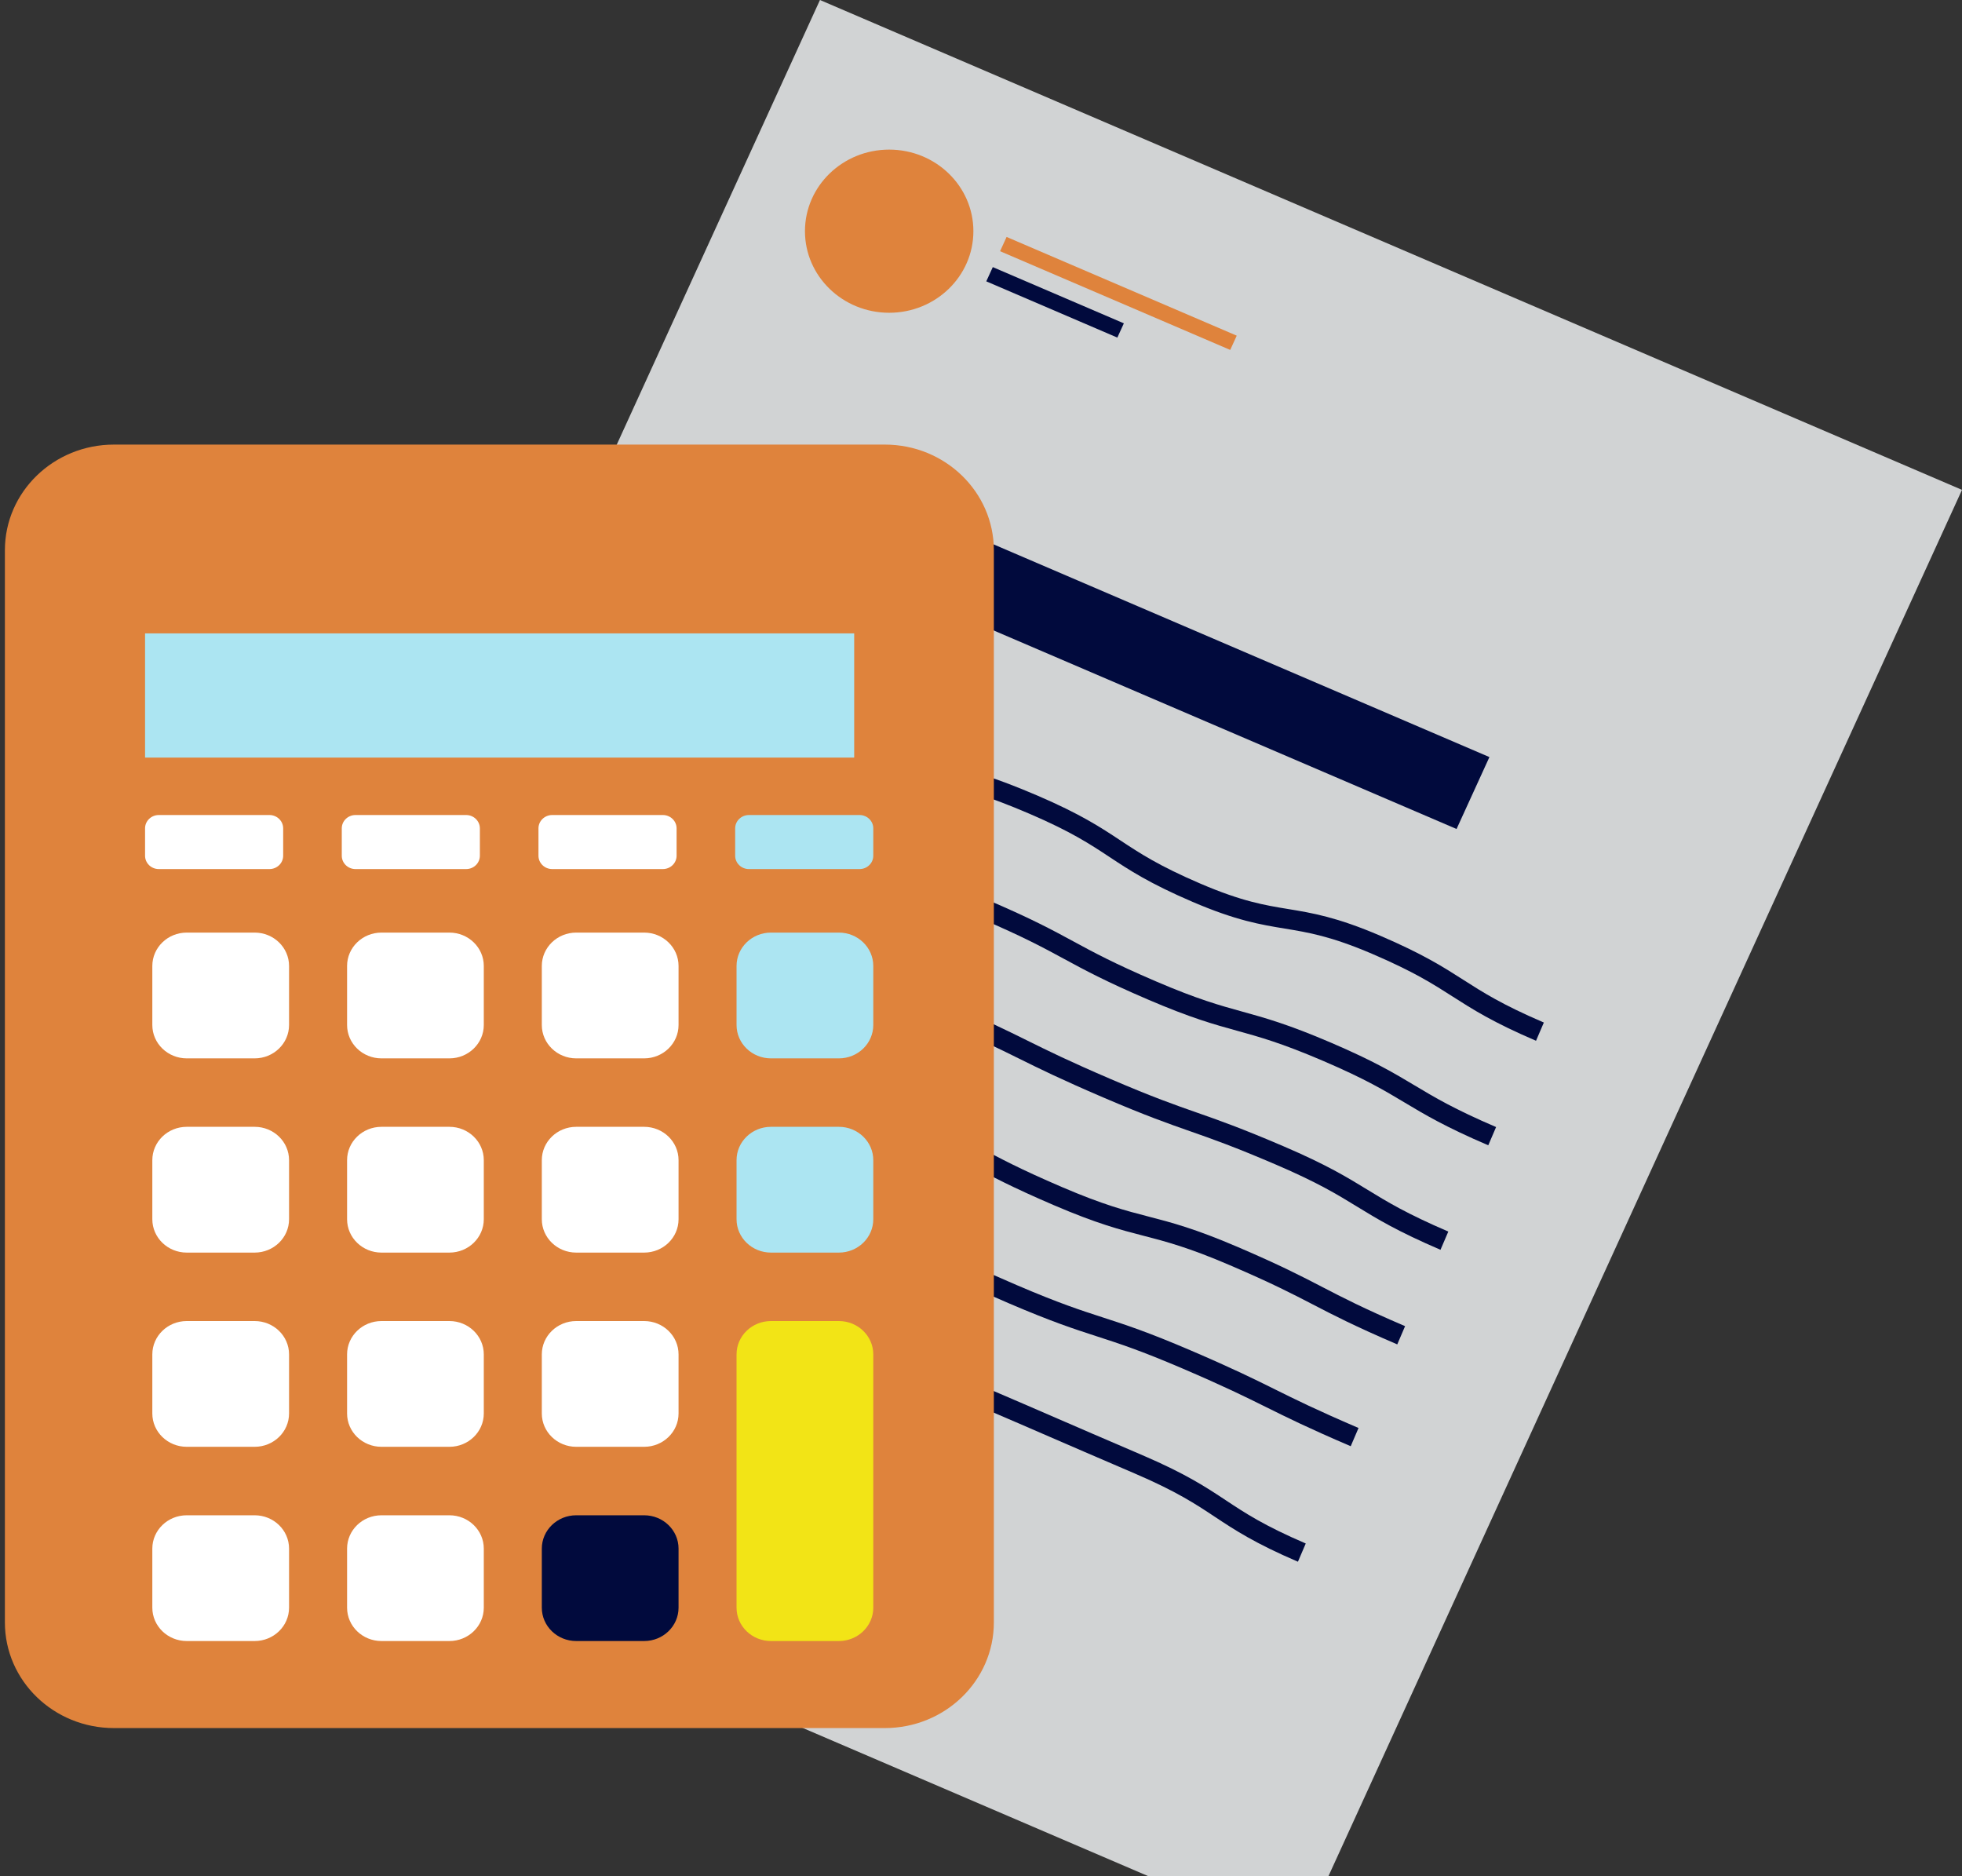 <svg width="91" height="87" viewBox="0 0 91 87" fill="none" xmlns="http://www.w3.org/2000/svg">
<rect x="0" y="0" width="91" height="87" fill="#333333" stroke="none"/>
<g clip-path="url(#clip0_1238_25549)">
<path d="M91 22.717L38.031 0L7.275 67.283L60.245 90L91 22.717Z" fill="#D1D3D4"/>
<path d="M41.241 14.504C43.398 14.504 45.147 12.81 45.147 10.721C45.147 8.631 43.398 6.938 41.241 6.938C39.084 6.938 37.335 8.631 37.335 10.721C37.335 12.81 39.084 14.504 41.241 14.504Z" fill="#DF833C"/>
<path d="M57.361 15.566L46.687 10.988L46.385 11.649L57.059 16.227L57.361 15.566Z" fill="#DF833C"/>
<path d="M52.126 14.994L46.047 12.387L45.745 13.047L51.824 15.655L52.126 14.994Z" fill="#010A3D"/>
<path d="M69.081 35.108L45.012 24.785L43.487 28.121L67.557 38.443L69.081 35.108Z" fill="#010A3D"/>
<path d="M32.366 30.094C36.31 31.785 35.839 32.816 39.782 34.507C43.726 36.199 43.988 35.624 47.932 37.315C51.875 39.007 51.554 39.71 55.498 41.401C59.442 43.093 59.886 42.122 63.83 43.813C67.774 45.505 67.479 46.15 71.424 47.841" stroke="#010A3D" stroke-width="0.92" stroke-miterlimit="10"/>
<path d="M29.91 35.469C33.853 37.16 33.786 37.307 37.729 38.999C41.673 40.69 41.761 40.498 45.704 42.189C49.648 43.88 49.484 44.239 53.428 45.93C57.372 47.622 57.616 47.087 61.561 48.779C65.505 50.47 65.264 50.997 69.209 52.688" stroke="#010A3D" stroke-width="0.92" stroke-miterlimit="10"/>
<path d="M27.968 39.715C31.912 41.406 31.679 41.916 35.623 43.607C39.566 45.298 39.618 45.184 43.562 46.876C47.505 48.567 47.409 48.778 51.352 50.47C55.297 52.161 55.419 51.894 59.363 53.585C63.308 55.277 63.049 55.843 66.993 57.534" stroke="#010A3D" stroke-width="0.92" stroke-miterlimit="10"/>
<path d="M25.593 44.912C29.536 46.603 29.46 46.77 33.404 48.461C37.347 50.153 37.394 50.051 41.337 51.742C45.281 53.433 45.124 53.777 49.067 55.468C53.012 57.16 53.286 56.56 57.23 58.251C61.174 59.943 61.043 60.229 64.988 61.921" stroke="#010A3D" stroke-width="0.92" stroke-miterlimit="10"/>
<path d="M23.711 49.028C27.655 50.72 27.15 51.824 31.094 53.515C35.037 55.206 35.238 54.767 39.182 56.458C43.125 58.149 43.043 58.33 46.986 60.021C50.931 61.713 51.096 61.352 55.04 63.044C58.984 64.735 58.885 64.951 62.829 66.643" stroke="#010A3D" stroke-width="0.92" stroke-miterlimit="10"/>
<path d="M21.445 53.985C25.389 55.677 24.99 56.549 28.934 58.241C32.877 59.932 33.35 58.897 37.294 60.588C41.237 62.28 40.99 62.819 44.934 64.511C48.879 66.202 48.871 66.218 52.816 67.909C56.76 69.601 56.437 70.308 60.381 71.999" stroke="#010A3D" stroke-width="0.92" stroke-miterlimit="10"/>
<path d="M41.038 20.617H5.285C2.491 20.617 0.227 22.811 0.227 25.517V75.236C0.227 77.942 2.491 80.136 5.285 80.136H41.038C43.832 80.136 46.096 77.942 46.096 75.236V25.517C46.096 22.811 43.832 20.617 41.038 20.617Z" fill="#DF833C"/>
<path d="M39.618 29.372H6.728V35.132H39.618V29.372Z" fill="#ACE5F2"/>
<path d="M12.495 37.795H7.367C7.014 37.795 6.728 38.072 6.728 38.414V39.683C6.728 40.025 7.014 40.302 7.367 40.302H12.495C12.848 40.302 13.134 40.025 13.134 39.683V38.414C13.134 38.072 12.848 37.795 12.495 37.795Z" fill="white"/>
<path d="M11.81 43.247H8.662C7.78 43.247 7.065 43.94 7.065 44.794V47.533C7.065 48.387 7.78 49.08 8.662 49.08H11.81C12.692 49.08 13.407 48.387 13.407 47.533V44.794C13.407 43.94 12.692 43.247 11.81 43.247Z" fill="white"/>
<path d="M20.843 43.247H17.694C16.812 43.247 16.098 43.94 16.098 44.794V47.533C16.098 48.387 16.812 49.08 17.694 49.08H20.843C21.724 49.08 22.439 48.387 22.439 47.533V44.794C22.439 43.94 21.724 43.247 20.843 43.247Z" fill="white"/>
<path d="M29.875 43.247H26.727C25.845 43.247 25.13 43.94 25.13 44.794V47.533C25.13 48.387 25.845 49.08 26.727 49.08H29.875C30.757 49.08 31.472 48.387 31.472 47.533V44.794C31.472 43.94 30.757 43.247 29.875 43.247Z" fill="white"/>
<path d="M38.907 43.247H35.759C34.877 43.247 34.162 43.94 34.162 44.794V47.533C34.162 48.387 34.877 49.08 35.759 49.08H38.907C39.789 49.08 40.504 48.387 40.504 47.533V44.794C40.504 43.94 39.789 43.247 38.907 43.247Z" fill="#ACE5F2"/>
<path d="M11.81 52.254H8.662C7.78 52.254 7.065 52.946 7.065 53.8V56.54C7.065 57.394 7.78 58.087 8.662 58.087H11.81C12.692 58.087 13.407 57.394 13.407 56.54V53.8C13.407 52.946 12.692 52.254 11.81 52.254Z" fill="white"/>
<path d="M20.843 52.254H17.694C16.812 52.254 16.098 52.946 16.098 53.8V56.54C16.098 57.394 16.812 58.087 17.694 58.087H20.843C21.724 58.087 22.439 57.394 22.439 56.54V53.8C22.439 52.946 21.724 52.254 20.843 52.254Z" fill="white"/>
<path d="M29.875 52.254H26.727C25.845 52.254 25.13 52.946 25.13 53.8V56.54C25.13 57.394 25.845 58.087 26.727 58.087H29.875C30.757 58.087 31.472 57.394 31.472 56.54V53.8C31.472 52.946 30.757 52.254 29.875 52.254Z" fill="white"/>
<path d="M38.907 52.254H35.759C34.877 52.254 34.162 52.946 34.162 53.8V56.54C34.162 57.394 34.877 58.087 35.759 58.087H38.907C39.789 58.087 40.504 57.394 40.504 56.54V53.8C40.504 52.946 39.789 52.254 38.907 52.254Z" fill="#ACE5F2"/>
<path d="M11.81 61.261H8.662C7.78 61.261 7.065 61.953 7.065 62.807V65.547C7.065 66.401 7.78 67.093 8.662 67.093H11.81C12.692 67.093 13.407 66.401 13.407 65.547V62.807C13.407 61.953 12.692 61.261 11.81 61.261Z" fill="white"/>
<path d="M20.843 61.261H17.694C16.812 61.261 16.098 61.953 16.098 62.807V65.547C16.098 66.401 16.812 67.093 17.694 67.093H20.843C21.724 67.093 22.439 66.401 22.439 65.547V62.807C22.439 61.953 21.724 61.261 20.843 61.261Z" fill="white"/>
<path d="M29.875 61.261H26.727C25.845 61.261 25.13 61.953 25.13 62.807V65.547C25.13 66.401 25.845 67.093 26.727 67.093H29.875C30.757 67.093 31.472 66.401 31.472 65.547V62.807C31.472 61.953 30.757 61.261 29.875 61.261Z" fill="white"/>
<path d="M11.81 70.268H8.662C7.78 70.268 7.065 70.96 7.065 71.814V74.553C7.065 75.408 7.78 76.1 8.662 76.1H11.81C12.692 76.1 13.407 75.408 13.407 74.553V71.814C13.407 70.96 12.692 70.268 11.81 70.268Z" fill="white"/>
<path d="M20.843 70.268H17.694C16.812 70.268 16.098 70.96 16.098 71.814V74.553C16.098 75.408 16.812 76.1 17.694 76.1H20.843C21.724 76.1 22.439 75.408 22.439 74.553V71.814C22.439 70.96 21.724 70.268 20.843 70.268Z" fill="white"/>
<path d="M29.875 70.268H26.727C25.845 70.268 25.13 70.96 25.13 71.814V74.553C25.13 75.408 25.845 76.1 26.727 76.1H29.875C30.757 76.1 31.472 75.408 31.472 74.553V71.814C31.472 70.96 30.757 70.268 29.875 70.268Z" fill="#010A3D"/>
<path d="M38.907 61.261H35.759C34.877 61.261 34.162 61.953 34.162 62.807V74.554C34.162 75.408 34.877 76.1 35.759 76.1H38.907C39.789 76.1 40.504 75.408 40.504 74.554V62.807C40.504 61.953 39.789 61.261 38.907 61.261Z" fill="#F2E416"/>
<path d="M21.619 37.795H16.49C16.137 37.795 15.852 38.072 15.852 38.414V39.683C15.852 40.025 16.137 40.302 16.49 40.302H21.619C21.971 40.302 22.257 40.025 22.257 39.683V38.414C22.257 38.072 21.971 37.795 21.619 37.795Z" fill="white"/>
<path d="M30.742 37.795H25.614C25.261 37.795 24.975 38.072 24.975 38.414V39.683C24.975 40.025 25.261 40.302 25.614 40.302H30.742C31.095 40.302 31.381 40.025 31.381 39.683V38.414C31.381 38.072 31.095 37.795 30.742 37.795Z" fill="white"/>
<path d="M39.865 37.795H34.737C34.384 37.795 34.098 38.072 34.098 38.414V39.683C34.098 40.025 34.384 40.302 34.737 40.302H39.865C40.218 40.302 40.504 40.025 40.504 39.683V38.414C40.504 38.072 40.218 37.795 39.865 37.795Z" fill="#ACE5F2"/>
</g>
<defs>
<clipPath id="clip0_1238_25549">
<rect width="90.773" height="90" fill="white" transform="translate(0.227)"/>
</clipPath>
</defs>
</svg>
